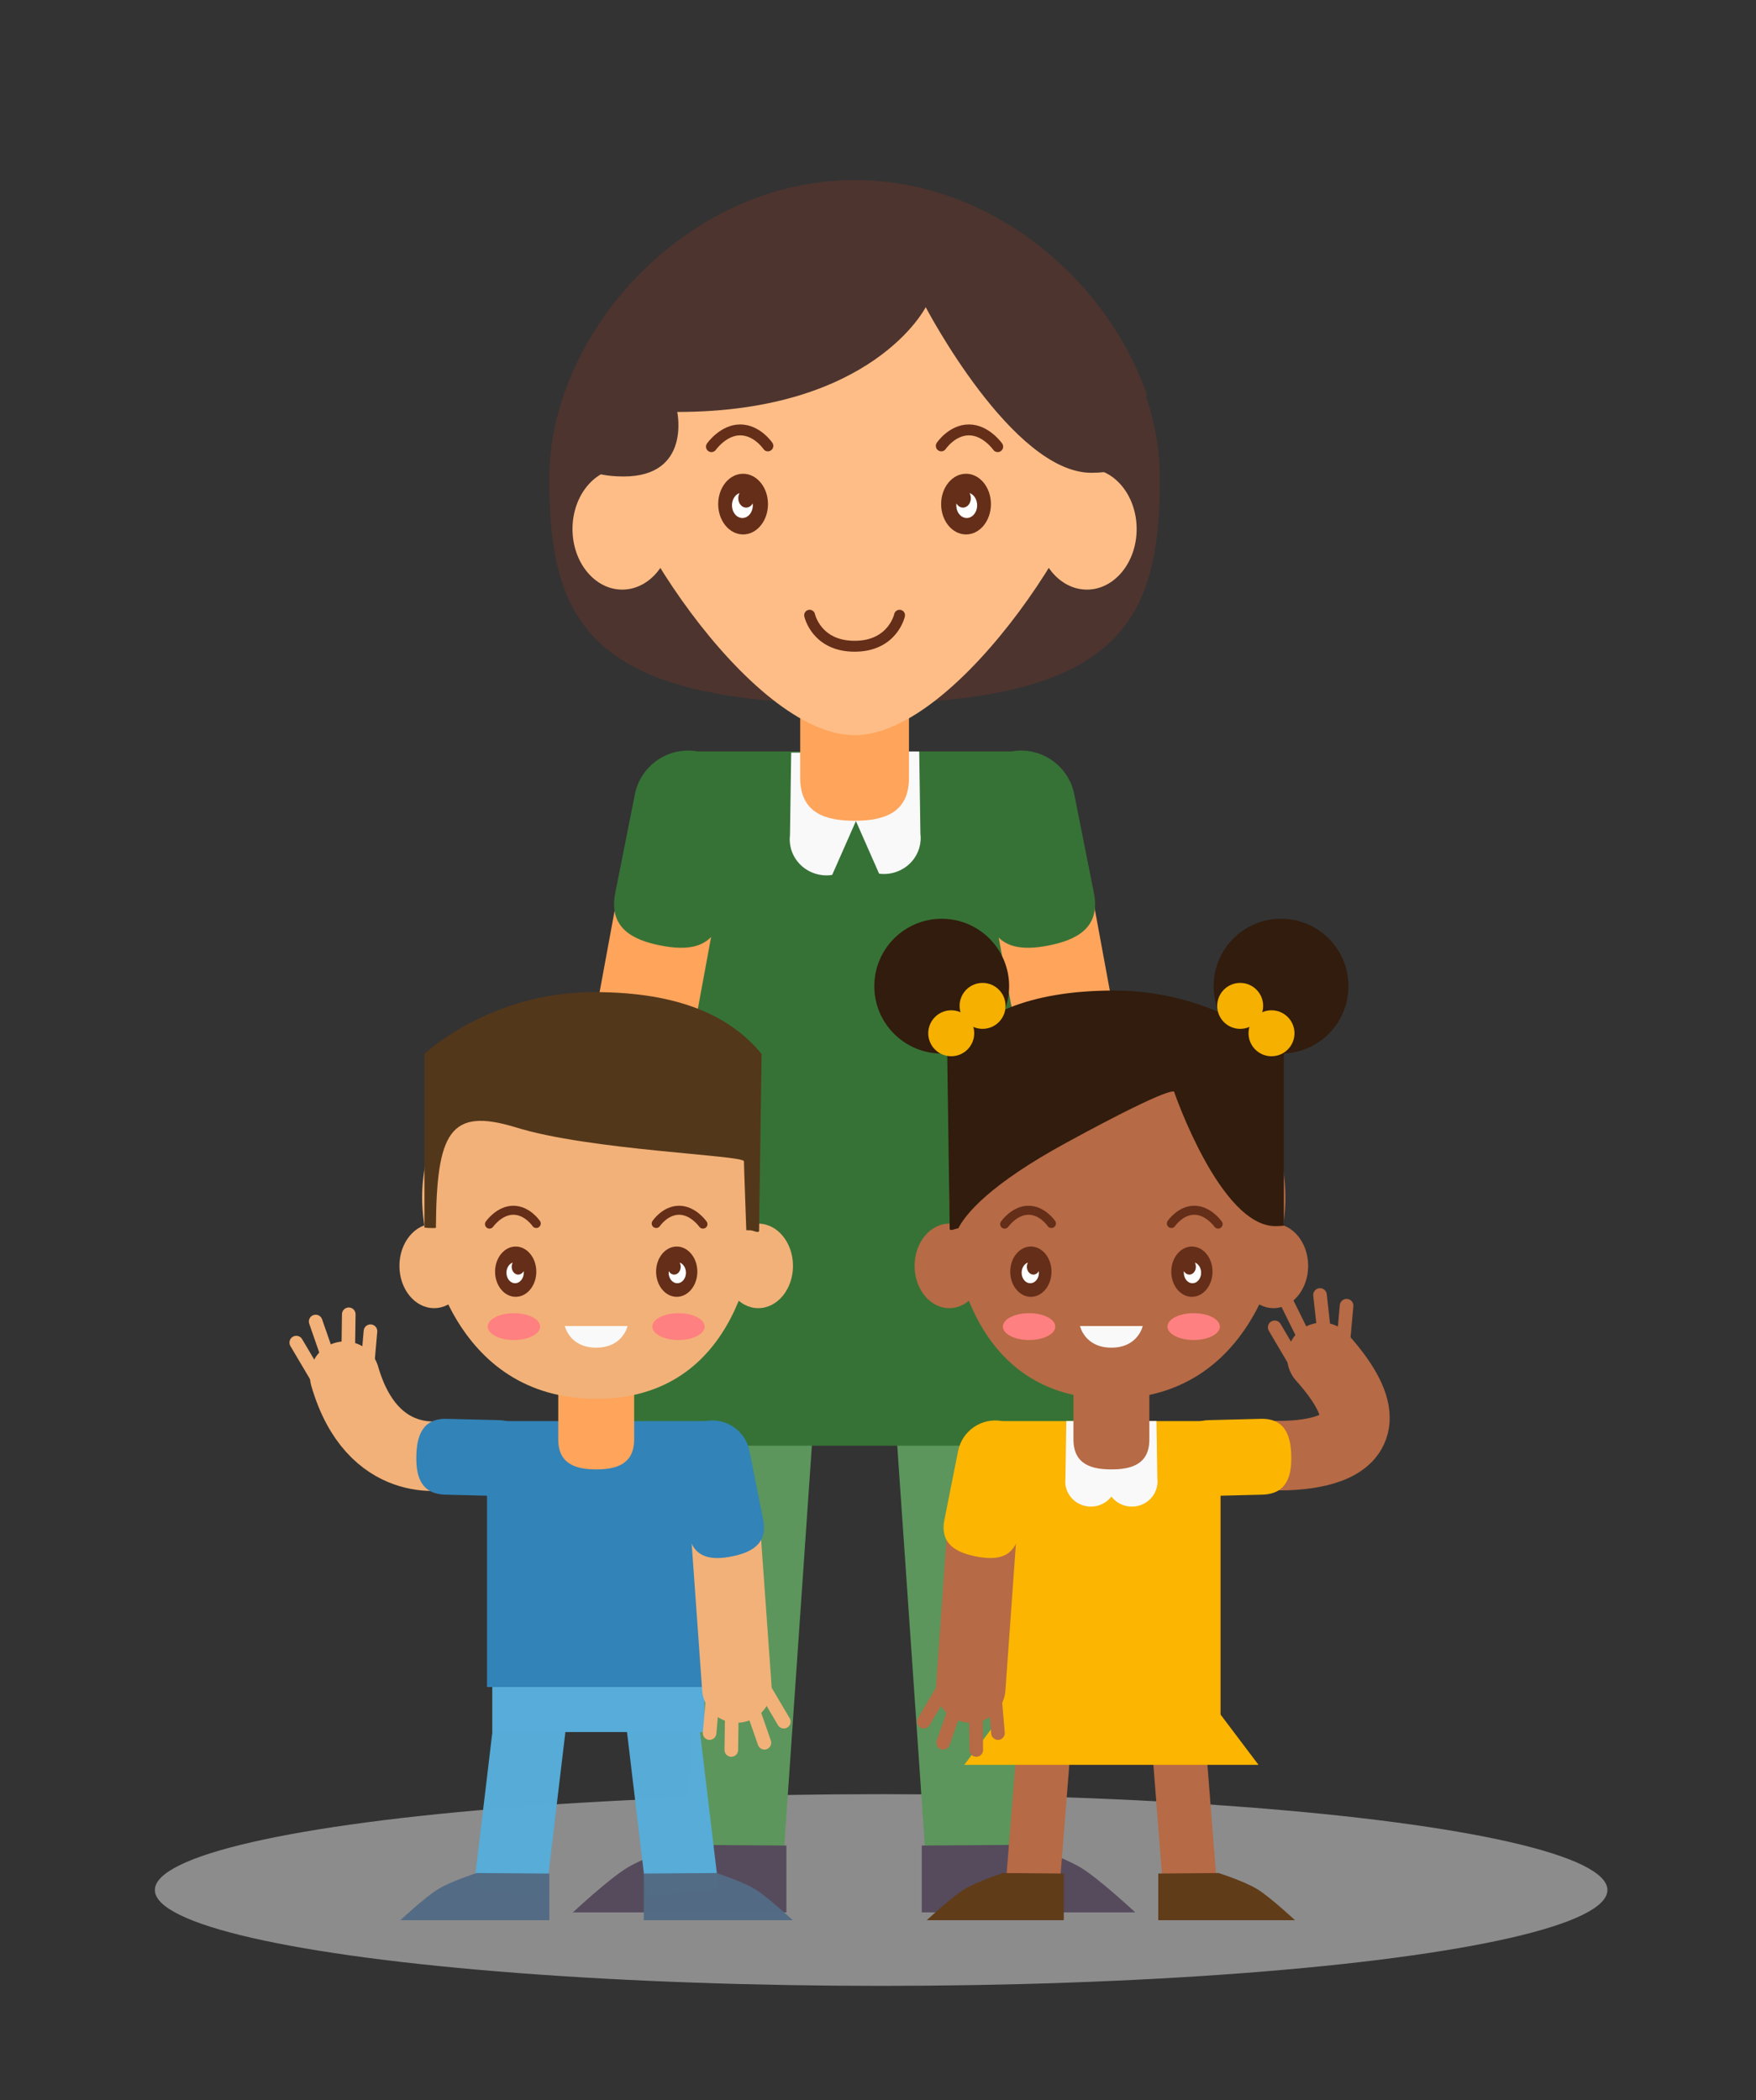 <?xml version="1.0" encoding="UTF-8" standalone="no"?>
<!-- Created with Inkscape (http://www.inkscape.org/) -->

<svg
   xmlns:dc="http://purl.org/dc/elements/1.1/"
   xmlns:cc="http://creativecommons.org/ns#"
   xmlns:rdf="http://www.w3.org/1999/02/22-rdf-syntax-ns#"
   xmlns:svg="http://www.w3.org/2000/svg"
   xmlns="http://www.w3.org/2000/svg"
   xmlns:sodipodi="http://sodipodi.sourceforge.net/DTD/sodipodi-0.dtd"
   xmlns:inkscape="http://www.inkscape.org/namespaces/inkscape"
   width="51.275mm"
   height="61.329mm"
   viewBox="0 0 51.275 61.329"
   version="1.1"
   id="svg8"
   inkscape:version="0.92.4 5da689c313, 2019-01-14"
   sodipodi:docname="tia-niñes.svg">
  <rect x="0" y="0" width="51.275" height="61.329" fill="#333333" stroke="none"/>
  <defs
     id="defs2" />
  <sodipodi:namedview
     id="base"
     pagecolor="#ffffff"
     bordercolor="#666666"
     borderopacity="1.0"
     showgrid="false"
     fit-margin-top="5"
     fit-margin-left="5"
     fit-margin-right="5"
     fit-margin-bottom="5"
     inkscape:zoom="11.367225"
     inkscape:cx="55.38049"
     inkscape:cy="81.492425"
     inkscape:window-width="1366"
     inkscape:window-height="703"
     inkscape:window-x="0"
     inkscape:window-y="0"
     inkscape:window-maximized="1"
     inkscape:current-layer="g1153"
     showguides="true"
     inkscape:guide-bbox="true"
     inkscape:snap-global="false">
    <sodipodi:guide
       position="10.567,19.668"
       orientation="-0.693,0.72"
       id="guide7027"
       inkscape:locked="false" />
  </sodipodi:namedview>
  <g
     inkscape:groupmode="layer"
     id="layer3"
     inkscape:label="vector"
     style="display:inline;opacity:1">
    <g
       inkscape:groupmode="layer"
       id="layer6"
       inkscape:label="piso">
      <ellipse
         style="display:inline;opacity:0.5;fill:#e6e6e6;fill-opacity:1;stroke:none;stroke-width:2.117;stroke-linecap:round;stroke-miterlimit:4;stroke-dasharray:none;stroke-opacity:1"
         id="path1544"
         cx="25.729"
         cy="55.193"
         rx="21.207"
         ry="2.799" />
    </g>
    <g
       inkscape:groupmode="layer"
       id="layer4"
       inkscape:label="tia"
       style="display:inline">
      <rect
         style="display:inline;opacity:1;fill:#367236;fill-opacity:1;stroke:none;stroke-width:3.175;stroke-linecap:round;stroke-miterlimit:4;stroke-dasharray:none;stroke-opacity:1"
         id="rect1005"
         width="9.141"
         height="17.822"
         x="20.383"
         y="21.944" />
      <path
         style="display:inline;opacity:1;fill:#4d342f;fill-opacity:1;stroke:none;stroke-width:0.26;stroke-linecap:round;stroke-miterlimit:4;stroke-dasharray:none;stroke-opacity:1"
         d="m 33.869,13.967 c 0,4.225 -1.171,6.591 -8.915,6.591 -7.744,0 -8.915,-2.367 -8.915,-6.591 0,-4.225 3.992,-8.708 8.915,-8.708 4.924,0 8.915,4.483 8.915,8.708 z"
         id="path978"
         inkscape:connector-curvature="0"
         sodipodi:nodetypes="szsss" />
      <path
         style="display:inline;opacity:1;fill:#f9f9f9;fill-opacity:1;stroke:none;stroke-width:18.857;stroke-linecap:round;stroke-miterlimit:4;stroke-dasharray:none;stroke-opacity:1"
         d="m 87.18,82.939 -0.133,9.115 a 4.052,3.963 0 0 0 -0.029,0.445 4.052,3.963 0 0 0 0.018,0.346 v 0.021 h 0.002 A 4.052,3.963 0 0 0 91.07,96.463 4.052,3.963 0 0 0 95.121,92.5 4.052,3.963 0 0 0 94.312,90.131 v -7.191 z"
         id="path994"
         transform="scale(0.265)"
         inkscape:connector-curvature="0" />
      <path
         id="path1003"
         d="m 26.841,21.944 0.035,2.412 a 1.072,1.048 0 0 1 0.008,0.118 1.072,1.048 0 0 1 -0.005,0.091 v 0.006 h -5.17e-4 a 1.072,1.048 0 0 1 -1.067,0.951 1.072,1.048 0 0 1 -1.072,-1.049 1.072,1.048 0 0 1 0.214,-0.627 v -1.903 z"
         style="display:inline;opacity:1;fill:#f9f9f9;fill-opacity:1;stroke:none;stroke-width:4.989;stroke-linecap:round;stroke-miterlimit:4;stroke-dasharray:none;stroke-opacity:1"
         inkscape:connector-curvature="0" />
      <path
         style="color:#000000;font-style:normal;font-variant:normal;font-weight:normal;font-stretch:normal;font-size:medium;line-height:normal;font-family:sans-serif;font-variant-ligatures:normal;font-variant-position:normal;font-variant-caps:normal;font-variant-numeric:normal;font-variant-alternates:normal;font-feature-settings:normal;text-indent:0;text-align:start;text-decoration:none;text-decoration-line:none;text-decoration-style:solid;text-decoration-color:#000000;letter-spacing:normal;word-spacing:normal;text-transform:none;writing-mode:lr-tb;direction:ltr;text-orientation:mixed;dominant-baseline:auto;baseline-shift:baseline;text-anchor:start;white-space:normal;shape-padding:0;clip-rule:nonzero;display:inline;overflow:visible;visibility:visible;opacity:1;isolation:auto;mix-blend-mode:normal;color-interpolation:sRGB;color-interpolation-filters:linearRGB;solid-color:#000000;solid-opacity:1;vector-effect:none;fill:#fea45b;fill-opacity:1;fill-rule:nonzero;stroke:none;stroke-width:3.175;stroke-linecap:round;stroke-linejoin:miter;stroke-miterlimit:4;stroke-dasharray:none;stroke-dashoffset:0;stroke-opacity:1;color-rendering:auto;image-rendering:auto;shape-rendering:auto;text-rendering:auto;enable-background:accumulate"
         d="m 24.93,18.727 c -0.877,0.013 -1.578,0.734 -1.564,1.611 v 2.381 c 0,1.059 0.794,1.249 1.588,1.249 0.794,0 1.588,-0.19 1.588,-1.249 v -2.381 c 0.013,-0.895 -0.716,-1.625 -1.611,-1.611 z"
         id="path990"
         inkscape:connector-curvature="0"
         sodipodi:nodetypes="ccssscc" />
      <path
         transform="translate(-27.279,-152.187)"
         style="display:inline;opacity:1;fill:#febd86;fill-opacity:1;stroke:none;stroke-width:0.318;stroke-linecap:round;stroke-miterlimit:4;stroke-dasharray:none;stroke-opacity:1"
         d="m 59.518,164.784 c -1e-6,2.264 -4.233,8.873 -7.286,8.873 -3.053,0 -7.286,-6.609 -7.286,-8.873 -2e-6,-4.024 3.262,-7.286 7.286,-7.286 4.024,0 7.286,3.262 7.286,7.286 z"
         id="path941"
         inkscape:connector-curvature="0"
         sodipodi:nodetypes="szsss" />
      <path
         transform="translate(-27.279,-152.187)"
         style="display:inline;opacity:1;fill:none;fill-opacity:1;stroke:#642e19;stroke-width:0.318;stroke-linecap:round;stroke-miterlimit:4;stroke-dasharray:none;stroke-opacity:1"
         d="m 50.92,170.153 c 0,0 0.194,0.906 1.313,0.906 1.119,0 1.313,-0.906 1.313,-0.906"
         id="path933"
         inkscape:connector-curvature="0"
         sodipodi:nodetypes="czc" />
      <ellipse
         style="display:inline;opacity:1;fill:#642e19;fill-opacity:1;stroke:none;stroke-width:0.571;stroke-linecap:butt;stroke-miterlimit:4;stroke-dasharray:none;stroke-opacity:1"
         id="path929"
         cx="21.698"
         cy="14.721"
         rx="0.727"
         ry="0.886" />
      <path
         style="display:inline;opacity:1;fill:#ffffff;fill-opacity:1;stroke:none;stroke-width:0.356;stroke-linecap:butt;stroke-miterlimit:4;stroke-dasharray:none;stroke-opacity:1"
         d="m 21.594,14.4 a 0.229,0.275 0 0 0 -0.036,0.148 0.229,0.275 0 0 0 0.229,0.275 0.229,0.275 0 0 0 0.191,-0.122 0.304,0.371 0 0 1 0.004,0.055 0.304,0.371 0 0 1 -0.304,0.371 0.304,0.371 0 0 1 -0.304,-0.371 0.304,0.371 0 0 1 0.221,-0.357 z"
         id="path924"
         inkscape:connector-curvature="0" />
      <path
         style="display:inline;opacity:1;fill:none;fill-opacity:1;stroke:#642e19;stroke-width:0.318;stroke-linecap:round;stroke-miterlimit:4;stroke-dasharray:none;stroke-opacity:1"
         d="m 20.774,13.043 c 0,0 0.343,-0.489 0.839,-0.489 0.496,0 0.809,0.467 0.809,0.467"
         id="path931"
         inkscape:connector-curvature="0"
         sodipodi:nodetypes="czc" />
      <ellipse
         ry="0.886"
         rx="0.727"
         cy="14.721"
         cx="-28.208"
         id="ellipse935"
         style="display:inline;opacity:1;fill:#642e19;fill-opacity:1;stroke:none;stroke-width:0.571;stroke-linecap:butt;stroke-miterlimit:4;stroke-dasharray:none;stroke-opacity:1"
         transform="scale(-1,1)" />
      <path
         inkscape:connector-curvature="0"
         id="path937"
         d="m 28.312,14.4 a 0.229,0.275 0 0 1 0.036,0.148 0.229,0.275 0 0 1 -0.229,0.275 0.229,0.275 0 0 1 -0.191,-0.122 0.304,0.371 0 0 0 -0.004,0.055 0.304,0.371 0 0 0 0.304,0.371 0.304,0.371 0 0 0 0.304,-0.371 0.304,0.371 0 0 0 -0.221,-0.357 z"
         style="display:inline;opacity:1;fill:#ffffff;fill-opacity:1;stroke:none;stroke-width:0.356;stroke-linecap:butt;stroke-miterlimit:4;stroke-dasharray:none;stroke-opacity:1" />
      <path
         sodipodi:nodetypes="czc"
         inkscape:connector-curvature="0"
         id="path939"
         d="m 29.133,13.043 c 0,0 -0.343,-0.489 -0.839,-0.489 -0.496,0 -0.809,0.467 -0.809,0.467"
         style="display:inline;opacity:1;fill:none;fill-opacity:1;stroke:#642e19;stroke-width:0.318;stroke-linecap:round;stroke-miterlimit:4;stroke-dasharray:none;stroke-opacity:1" />
      <ellipse
         ry="1.769"
         rx="1.452"
         cy="15.449"
         cx="18.169"
         id="ellipse970"
         style="opacity:1;fill:#febd86;fill-opacity:1;stroke:none;stroke-width:1.14;stroke-linecap:butt;stroke-miterlimit:4;stroke-dasharray:none;stroke-opacity:1" />
      <ellipse
         style="opacity:1;fill:#febd86;fill-opacity:1;stroke:none;stroke-width:1.14;stroke-linecap:butt;stroke-miterlimit:4;stroke-dasharray:none;stroke-opacity:1"
         id="ellipse972"
         cx="31.738"
         cy="15.449"
         rx="1.452"
         ry="1.769" />
      <path
         style="display:inline;opacity:1;fill:#4d342f;fill-opacity:1;stroke:none;stroke-width:1;stroke-linecap:round;stroke-miterlimit:4;stroke-dasharray:none;stroke-opacity:1"
         d="m 94.311,19.877 c -16.743,0 -30.626,13.716 -33.244,28.096 l 2.574,-0.152 c 0,0 -2.342,4.684 5.088,4.684 7.43,0 5.895,-7.107 5.895,-7.107 21.576,0 27.379,-11.549 27.379,-11.549 0,0 9.53,18.252 18.252,18.252 8.722,0 3.797,-7.348 3.797,-7.348 l 2.355,-1.168 C 122.061,30.924 109.336,19.877 94.311,19.877 Z"
         id="path981"
         transform="scale(0.265)"
         inkscape:connector-curvature="0" />
      <path
         style="display:inline;opacity:1;fill:#367236;fill-opacity:1;stroke:#fea45b;stroke-width:2.91;stroke-linecap:round;stroke-miterlimit:4;stroke-dasharray:none;stroke-opacity:1"
         d="M 19.6,25.652 18.342,32.474"
         id="path1015"
         inkscape:connector-curvature="0"
         sodipodi:nodetypes="cc" />
      <path
         sodipodi:nodetypes="ccssscc"
         inkscape:connector-curvature="0"
         id="path1007"
         d="m 20.383,21.945 c -0.863,-0.159 -1.691,0.412 -1.849,1.275 l -0.568,2.854 c -0.207,1.038 0.535,1.38 1.314,1.535 0.779,0.155 1.595,0.123 1.801,-0.915 l 0.568,-2.854 c 0.188,-0.876 -0.385,-1.733 -1.266,-1.895 z"
         style="color:#000000;font-style:normal;font-variant:normal;font-weight:normal;font-stretch:normal;font-size:medium;line-height:normal;font-family:sans-serif;font-variant-ligatures:normal;font-variant-position:normal;font-variant-caps:normal;font-variant-numeric:normal;font-variant-alternates:normal;font-feature-settings:normal;text-indent:0;text-align:start;text-decoration:none;text-decoration-line:none;text-decoration-style:solid;text-decoration-color:#000000;letter-spacing:normal;word-spacing:normal;text-transform:none;writing-mode:lr-tb;direction:ltr;text-orientation:mixed;dominant-baseline:auto;baseline-shift:baseline;text-anchor:start;white-space:normal;shape-padding:0;clip-rule:nonzero;display:inline;overflow:visible;visibility:visible;opacity:1;isolation:auto;mix-blend-mode:normal;color-interpolation:sRGB;color-interpolation-filters:linearRGB;solid-color:#000000;solid-opacity:1;vector-effect:none;fill:#367236;fill-opacity:1;fill-rule:nonzero;stroke:none;stroke-width:3.175;stroke-linecap:round;stroke-linejoin:miter;stroke-miterlimit:4;stroke-dasharray:none;stroke-dashoffset:0;stroke-opacity:1;color-rendering:auto;image-rendering:auto;shape-rendering:auto;text-rendering:auto;enable-background:accumulate"
         inkscape:transform-center-x="0.57463657"
         inkscape:transform-center-y="2.8530609" />
      <path
         sodipodi:nodetypes="cc"
         inkscape:connector-curvature="0"
         id="path1017"
         d="m 30.323,25.652 1.258,6.822"
         style="display:inline;opacity:1;fill:#367236;fill-opacity:1;stroke:#fea45b;stroke-width:2.91;stroke-linecap:round;stroke-miterlimit:4;stroke-dasharray:none;stroke-opacity:1" />
      <path
         inkscape:transform-center-y="2.8530609"
         inkscape:transform-center-x="-0.5746368"
         style="color:#000000;font-style:normal;font-variant:normal;font-weight:normal;font-stretch:normal;font-size:medium;line-height:normal;font-family:sans-serif;font-variant-ligatures:normal;font-variant-position:normal;font-variant-caps:normal;font-variant-numeric:normal;font-variant-alternates:normal;font-feature-settings:normal;text-indent:0;text-align:start;text-decoration:none;text-decoration-line:none;text-decoration-style:solid;text-decoration-color:#000000;letter-spacing:normal;word-spacing:normal;text-transform:none;writing-mode:lr-tb;direction:ltr;text-orientation:mixed;dominant-baseline:auto;baseline-shift:baseline;text-anchor:start;white-space:normal;shape-padding:0;clip-rule:nonzero;display:inline;overflow:visible;visibility:visible;opacity:1;isolation:auto;mix-blend-mode:normal;color-interpolation:sRGB;color-interpolation-filters:linearRGB;solid-color:#000000;solid-opacity:1;vector-effect:none;fill:#367236;fill-opacity:1;fill-rule:nonzero;stroke:none;stroke-width:3.175;stroke-linecap:round;stroke-linejoin:miter;stroke-miterlimit:4;stroke-dasharray:none;stroke-dashoffset:0;stroke-opacity:1;color-rendering:auto;image-rendering:auto;shape-rendering:auto;text-rendering:auto;enable-background:accumulate"
         d="m 29.524,21.945 c 0.863,-0.159 1.691,0.412 1.849,1.275 l 0.568,2.854 c 0.207,1.038 -0.535,1.38 -1.314,1.535 -0.779,0.155 -1.595,0.123 -1.801,-0.915 l -0.568,-2.854 c -0.188,-0.876 0.385,-1.733 1.266,-1.895 z"
         id="path1013"
         inkscape:connector-curvature="0"
         sodipodi:nodetypes="ccssscc" />
      <path
         style="display:inline;opacity:1;fill:#367236;fill-opacity:1;stroke:#5c965c;stroke-width:2.91;stroke-linecap:butt;stroke-miterlimit:4;stroke-dasharray:none;stroke-opacity:1"
         d="M 21.399,54.535 22.289,41.622"
         id="path1032"
         inkscape:connector-curvature="0"
         sodipodi:nodetypes="cc" />
      <path
         sodipodi:nodetypes="cc"
         inkscape:connector-curvature="0"
         id="path1040"
         d="M 28.508,54.535 27.617,41.622"
         style="display:inline;opacity:1;fill:#367236;fill-opacity:1;stroke:#5c965c;stroke-width:2.91;stroke-linecap:butt;stroke-miterlimit:4;stroke-dasharray:none;stroke-opacity:1" />
      <path
         style="display:inline;opacity:1;fill:#367236;fill-opacity:1;stroke:none;stroke-width:11;stroke-linecap:round;stroke-miterlimit:4;stroke-dasharray:none;stroke-opacity:1"
         d="M 94.312,90.48 63.965,159.312 H 94.312 124.658 Z"
         id="rect1023"
         inkscape:connector-curvature="0"
         sodipodi:nodetypes="ccccc"
         transform="scale(0.265)" />
      <path
         style="display:inline;opacity:1;fill:#564b5c;fill-opacity:1;stroke:none;stroke-width:4.139;stroke-linecap:butt;stroke-miterlimit:4;stroke-dasharray:none;stroke-opacity:1"
         d="m 26.915,53.894 v 1.952 h 6.234 c 0,0 -1.054,-0.985 -1.596,-1.31 -0.542,-0.325 -1.596,-0.663 -1.596,-0.663 z"
         id="path1042"
         inkscape:connector-curvature="0"
         sodipodi:nodetypes="ccczcc" />
      <path
         sodipodi:nodetypes="ccczcc"
         inkscape:connector-curvature="0"
         id="path1044"
         d="m 22.963,53.894 v 1.952 h -6.234 c 0,0 1.054,-0.985 1.596,-1.31 0.542,-0.325 1.596,-0.663 1.596,-0.663 z"
         style="display:inline;opacity:1;fill:#564b5c;fill-opacity:1;stroke:none;stroke-width:4.139;stroke-linecap:butt;stroke-miterlimit:4;stroke-dasharray:none;stroke-opacity:1" />
    </g>
    <g
       style="display:inline;opacity:1"
       inkscape:label="niña"
       id="g1153"
       inkscape:groupmode="layer">
      <rect
         y="41.499"
         x="29.263"
         height="9.038"
         width="6.377"
         id="rect1101"
         style="display:inline;opacity:1;fill:#fcb500;fill-opacity:1;stroke:none;stroke-width:1.889;stroke-linecap:round;stroke-miterlimit:4;stroke-dasharray:none;stroke-opacity:1" />
      <path
         inkscape:connector-curvature="0"
         id="path1105"
         d="m 31.136,41.499 -0.025,1.683 a 0.748,0.731 0 0 0 -0.005,0.082 0.748,0.731 0 0 0 0.003,0.064 v 0.004 h 3.71e-4 a 0.748,0.731 0 0 0 0.744,0.664 0.748,0.731 0 0 0 0.748,-0.732 0.748,0.731 0 0 0 -0.149,-0.437 v -1.327 z"
         style="display:inline;opacity:1;fill:#f9f9f9;fill-opacity:1;stroke:none;stroke-width:3.481;stroke-linecap:round;stroke-miterlimit:4;stroke-dasharray:none;stroke-opacity:1" />
      <path
         inkscape:connector-curvature="0"
         style="display:inline;opacity:1;fill:#f9f9f9;fill-opacity:1;stroke:none;stroke-width:3.481;stroke-linecap:round;stroke-miterlimit:4;stroke-dasharray:none;stroke-opacity:1"
         d="m 33.769,41.499 0.025,1.683 a 0.748,0.731 0 0 1 0.005,0.082 0.748,0.731 0 0 1 -0.003,0.064 v 0.004 h -3.6e-4 a 0.748,0.731 0 0 1 -0.744,0.664 0.748,0.731 0 0 1 -0.748,-0.732 0.748,0.731 0 0 1 0.149,-0.437 v -1.327 z"
         id="path1107" />
      <path
         sodipodi:nodetypes="ccssscc"
         inkscape:connector-curvature="0"
         id="path1109"
         d="m 32.436,39.254 c -0.612,0.009 -1.101,0.512 -1.091,1.124 v 1.661 c 0,0.739 0.554,0.871 1.108,0.871 0.554,0 1.108,-0.133 1.108,-0.871 v -1.661 c 0.009,-0.625 -0.499,-1.134 -1.124,-1.124 z"
         style="color:#000000;font-style:normal;font-variant:normal;font-weight:normal;font-stretch:normal;font-size:medium;line-height:normal;font-family:sans-serif;font-variant-ligatures:normal;font-variant-position:normal;font-variant-caps:normal;font-variant-numeric:normal;font-variant-alternates:normal;font-feature-settings:normal;text-indent:0;text-align:start;text-decoration:none;text-decoration-line:none;text-decoration-style:solid;text-decoration-color:#000000;letter-spacing:normal;word-spacing:normal;text-transform:none;writing-mode:lr-tb;direction:ltr;text-orientation:mixed;dominant-baseline:auto;baseline-shift:baseline;text-anchor:start;white-space:normal;shape-padding:0;clip-rule:nonzero;display:inline;overflow:visible;visibility:visible;opacity:1;isolation:auto;mix-blend-mode:normal;color-interpolation:sRGB;color-interpolation-filters:linearRGB;solid-color:#000000;solid-opacity:1;vector-effect:none;fill:#b66a45;fill-opacity:1;fill-rule:nonzero;stroke:none;stroke-width:2.215;stroke-linecap:round;stroke-linejoin:miter;stroke-miterlimit:4;stroke-dasharray:none;stroke-dashoffset:0;stroke-opacity:1;color-rendering:auto;image-rendering:auto;shape-rendering:auto;text-rendering:auto;enable-background:accumulate" />
      <circle
         style="opacity:1;fill:#311c0d;fill-opacity:1;stroke:none;stroke-width:0.265;stroke-linecap:butt;stroke-miterlimit:4;stroke-dasharray:none;stroke-opacity:1"
         id="path1201"
         cx="27.498"
         cy="28.798"
         r="1.968" />
      <circle
         r="1.968"
         cy="28.798"
         cx="37.406"
         id="circle1203"
         style="opacity:1;fill:#311c0d;fill-opacity:1;stroke:none;stroke-width:0.265;stroke-linecap:butt;stroke-miterlimit:4;stroke-dasharray:none;stroke-opacity:1" />
      <path
         sodipodi:nodetypes="szsss"
         inkscape:connector-curvature="0"
         id="path1111"
         d="m 37.535,34.978 c 0,1.58 -0.937,5.87 -5.083,5.87 -4.146,0 -4.733,-4.291 -4.733,-5.87 -2e-6,-2.807 1.926,-5.083 4.733,-5.083 2.807,0 5.083,2.276 5.083,5.083 z"
         style="display:inline;opacity:1;fill:#b66a45;fill-opacity:1;stroke:none;stroke-width:0.222;stroke-linecap:round;stroke-miterlimit:4;stroke-dasharray:none;stroke-opacity:1" />
      <path
         sodipodi:nodetypes="czcc"
         inkscape:connector-curvature="0"
         id="path1113"
         d="m 31.536,38.723 c 0,0 0.135,0.632 0.916,0.632 0.781,0 0.916,-0.632 0.916,-0.632 z"
         style="display:inline;opacity:1;fill:#f9f9f9;fill-opacity:1;stroke:none;stroke-width:0.222;stroke-linecap:round;stroke-miterlimit:4;stroke-dasharray:none;stroke-opacity:1" />
      <ellipse
         ry="0.734"
         rx="0.602"
         cy="37.136"
         cx="30.101"
         id="ellipse1115"
         style="display:inline;opacity:1;fill:#642e19;fill-opacity:1;stroke:none;stroke-width:0.473;stroke-linecap:butt;stroke-miterlimit:4;stroke-dasharray:none;stroke-opacity:1" />
      <path
         inkscape:connector-curvature="0"
         id="path1117"
         d="m 30.015,36.871 a 0.19,0.228 0 0 0 -0.03,0.122 0.19,0.228 0 0 0 0.19,0.228 0.19,0.228 0 0 0 0.158,-0.101 0.252,0.307 0 0 1 0.003,0.046 0.252,0.307 0 0 1 -0.252,0.307 0.252,0.307 0 0 1 -0.252,-0.307 0.252,0.307 0 0 1 0.183,-0.295 z"
         style="display:inline;opacity:1;fill:#ffffff;fill-opacity:1;stroke:none;stroke-width:0.295;stroke-linecap:butt;stroke-miterlimit:4;stroke-dasharray:none;stroke-opacity:1" />
      <path
         sodipodi:nodetypes="czc"
         inkscape:connector-curvature="0"
         id="path1119"
         d="m 29.336,35.747 c 0,0 0.284,-0.405 0.695,-0.405 0.41,0 0.67,0.387 0.67,0.387"
         style="display:inline;opacity:1;fill:none;fill-opacity:1;stroke:#642e19;stroke-width:0.263;stroke-linecap:round;stroke-miterlimit:4;stroke-dasharray:none;stroke-opacity:1" />
      <ellipse
         transform="scale(-1,1)"
         style="display:inline;opacity:1;fill:#642e19;fill-opacity:1;stroke:none;stroke-width:0.473;stroke-linecap:butt;stroke-miterlimit:4;stroke-dasharray:none;stroke-opacity:1"
         id="ellipse1121"
         cx="-34.803"
         cy="37.136"
         rx="0.602"
         ry="0.734" />
      <path
         style="display:inline;opacity:1;fill:#ffffff;fill-opacity:1;stroke:none;stroke-width:0.295;stroke-linecap:butt;stroke-miterlimit:4;stroke-dasharray:none;stroke-opacity:1"
         d="m 34.889,36.871 a 0.19,0.228 0 0 1 0.03,0.122 0.19,0.228 0 0 1 -0.19,0.228 0.19,0.228 0 0 1 -0.158,-0.101 0.252,0.307 0 0 0 -0.003,0.046 0.252,0.307 0 0 0 0.252,0.307 0.252,0.307 0 0 0 0.252,-0.307 0.252,0.307 0 0 0 -0.183,-0.295 z"
         id="path1123"
         inkscape:connector-curvature="0" />
      <path
         style="display:inline;opacity:1;fill:none;fill-opacity:1;stroke:#642e19;stroke-width:0.263;stroke-linecap:round;stroke-miterlimit:4;stroke-dasharray:none;stroke-opacity:1"
         d="m 35.569,35.747 c 0,0 -0.284,-0.405 -0.695,-0.405 -0.41,0 -0.67,0.387 -0.67,0.387"
         id="path1125"
         inkscape:connector-curvature="0"
         sodipodi:nodetypes="czc" />
      <ellipse
         style="opacity:1;fill:#b66a45;fill-opacity:1;stroke:none;stroke-width:0.795;stroke-linecap:butt;stroke-miterlimit:4;stroke-dasharray:none;stroke-opacity:1"
         id="ellipse1127"
         cx="27.719"
         cy="36.967"
         rx="1.013"
         ry="1.234" />
      <ellipse
         ry="1.234"
         rx="1.013"
         cy="36.967"
         cx="37.185"
         id="ellipse1129"
         style="opacity:1;fill:#b66a45;fill-opacity:1;stroke:none;stroke-width:0.795;stroke-linecap:butt;stroke-miterlimit:4;stroke-dasharray:none;stroke-opacity:1" />
      <path
         style="display:inline;opacity:1;fill:#311c0d;fill-opacity:1;stroke:none;stroke-width:0.185;stroke-linecap:round;stroke-miterlimit:4;stroke-dasharray:none;stroke-opacity:1"
         d="m 32.538,28.926 c -2.523,5e-5 -3.989,0.723 -4.88,1.801 l 0.073,5.158 c 0.01,0.081 0.168,-0.011 0.25,-0.014 0.214,-0.414 0.899,-1.273 3.169,-2.509 3.261,-1.776 3.138,-1.469 3.138,-1.469 0,0 1.343,3.913 2.953,3.913 0.091,0 0.171,-0.005 0.246,-0.013 l 2.6e-5,-5.065 c 0,0 -1.899,-1.802 -4.949,-1.801 z"
         id="path1133"
         inkscape:connector-curvature="0"
         sodipodi:nodetypes="scccccsccs" />
      <path
         sodipodi:nodetypes="cc"
         inkscape:connector-curvature="0"
         id="path1135"
         d="M 28.717,44.085 28.345,49.293"
         style="display:inline;opacity:1;fill:#367236;fill-opacity:1;stroke:#b66a45;stroke-width:2.031;stroke-linecap:round;stroke-miterlimit:4;stroke-dasharray:none;stroke-opacity:1" />
      <path
         inkscape:transform-center-y="1.9905017"
         inkscape:transform-center-x="0.40090757"
         style="color:#000000;font-style:normal;font-variant:normal;font-weight:normal;font-stretch:normal;font-size:medium;line-height:normal;font-family:sans-serif;font-variant-ligatures:normal;font-variant-position:normal;font-variant-caps:normal;font-variant-numeric:normal;font-variant-alternates:normal;font-feature-settings:normal;text-indent:0;text-align:start;text-decoration:none;text-decoration-line:none;text-decoration-style:solid;text-decoration-color:#000000;letter-spacing:normal;word-spacing:normal;text-transform:none;writing-mode:lr-tb;direction:ltr;text-orientation:mixed;dominant-baseline:auto;baseline-shift:baseline;text-anchor:start;white-space:normal;shape-padding:0;clip-rule:nonzero;display:inline;overflow:visible;visibility:visible;opacity:1;isolation:auto;mix-blend-mode:normal;color-interpolation:sRGB;color-interpolation-filters:linearRGB;solid-color:#000000;solid-opacity:1;vector-effect:none;fill:#fcb500;fill-opacity:1;fill-rule:nonzero;stroke:none;stroke-width:2.215;stroke-linecap:round;stroke-linejoin:miter;stroke-miterlimit:4;stroke-dasharray:none;stroke-dashoffset:0;stroke-opacity:1;color-rendering:auto;image-rendering:auto;shape-rendering:auto;text-rendering:auto;enable-background:accumulate"
         d="m 29.263,41.499 c -0.602,-0.111 -1.179,0.288 -1.29,0.89 l -0.396,1.991 c -0.144,0.724 0.373,0.963 0.916,1.071 0.543,0.108 1.112,0.086 1.257,-0.638 l 0.396,-1.991 c 0.131,-0.611 -0.269,-1.209 -0.883,-1.322 z"
         id="path1137"
         inkscape:connector-curvature="0"
         sodipodi:nodetypes="ccssscc" />
      <path
         style="display:inline;opacity:1;fill:none;fill-opacity:1;stroke:#b66a45;stroke-width:2.031;stroke-linecap:round;stroke-miterlimit:4;stroke-dasharray:none;stroke-opacity:1"
         d="m 36.852,42.491 c 0,0 4.674,0.421 1.749,-2.851"
         id="path1139"
         inkscape:connector-curvature="0"
         sodipodi:nodetypes="cc"
         inkscape:transform-center-x="-4.9776524"
         inkscape:transform-center-y="0.068378366">
        <animate
           id="move1"
           attributeName="d"
           begin="0s; move2.end"
           dur="0.55s"
           fill="freeze"
           from="m 36.852,42.491 c 0,0 4.674,0.421 1.749,-2.851"
           to="m 36.852,42.491 c 0,0 3.929,0.48 2.847,-2.753" />
        <animate
           id="move2"
           attributeName="d"
           begin="move1.end"
           dur="0.55s"
           fill="freeze"
           from="m 36.852,42.491 c 0,0 3.929,0.48 2.847,-2.753"
           to="m 36.852,42.491 c 0,0 4.674,0.421 1.749,-2.851" />
      </path>
      <path
         sodipodi:nodetypes="ccsssccc"
         inkscape:connector-curvature="0"
         id="path1141"
         d="m 34.208,42.583 c -0.003,-0.612 0.492,-1.11 1.104,-1.112 l 1.501,-0.038 c 0.738,-0.019 0.881,0.538 0.892,1.091 0.01,0.554 -0.112,1.105 -0.851,1.124 l -1.501,0.038 c -0.624,0.021 -1.143,-0.478 -1.145,-1.103 z"
         style="color:#000000;font-style:normal;font-variant:normal;font-weight:normal;font-stretch:normal;font-size:medium;line-height:normal;font-family:sans-serif;font-variant-ligatures:normal;font-variant-position:normal;font-variant-caps:normal;font-variant-numeric:normal;font-variant-alternates:normal;font-feature-settings:normal;text-indent:0;text-align:start;text-decoration:none;text-decoration-line:none;text-decoration-style:solid;text-decoration-color:#000000;letter-spacing:normal;word-spacing:normal;text-transform:none;writing-mode:lr-tb;direction:ltr;text-orientation:mixed;dominant-baseline:auto;baseline-shift:baseline;text-anchor:start;white-space:normal;shape-padding:0;clip-rule:nonzero;display:inline;overflow:visible;visibility:visible;opacity:1;isolation:auto;mix-blend-mode:normal;color-interpolation:sRGB;color-interpolation-filters:linearRGB;solid-color:#000000;solid-opacity:1;vector-effect:none;fill:#fcb500;fill-opacity:1;fill-rule:nonzero;stroke:none;stroke-width:2.215;stroke-linecap:round;stroke-linejoin:miter;stroke-miterlimit:4;stroke-dasharray:none;stroke-dashoffset:0;stroke-opacity:1;color-rendering:auto;image-rendering:auto;shape-rendering:auto;text-rendering:auto;enable-background:accumulate"
         inkscape:transform-center-x="-1.926402"
         inkscape:transform-center-y="0.14793342" />
      <path
         sodipodi:nodetypes="cc"
         inkscape:connector-curvature="0"
         id="path1143"
         d="m 30.12,55.497 0.439,-5.526"
         style="display:inline;opacity:1;fill:none;fill-opacity:1;stroke:#b66a45;stroke-width:1.573;stroke-linecap:butt;stroke-miterlimit:4;stroke-dasharray:none;stroke-opacity:1" />
      <path
         style="display:inline;opacity:1;fill:none;fill-opacity:1;stroke:#b66a45;stroke-width:1.573;stroke-linecap:butt;stroke-miterlimit:4;stroke-dasharray:none;stroke-opacity:1"
         d="M 34.763,55.303 34.345,49.971"
         id="path1147"
         inkscape:connector-curvature="0"
         sodipodi:nodetypes="cc" />
      <path
         sodipodi:nodetypes="ccccc"
         inkscape:connector-curvature="0"
         id="path1145"
         d="m 32.452,45.846 -4.296,5.691 h 4.296 4.296 z"
         style="display:inline;opacity:1;fill:#fcb500;fill-opacity:1;stroke:none;stroke-width:1.778;stroke-linecap:round;stroke-miterlimit:4;stroke-dasharray:none;stroke-opacity:1" />
      <path
         sodipodi:nodetypes="ccczcc"
         inkscape:connector-curvature="0"
         id="path1149"
         d="m 33.821,54.712 v 1.362 h 3.992 c 0,0 -0.735,-0.687 -1.114,-0.914 -0.378,-0.227 -1.114,-0.463 -1.114,-0.463 z"
         style="display:inline;opacity:1;fill:#603c19;fill-opacity:1;stroke:none;stroke-width:0.265;stroke-linecap:butt;stroke-miterlimit:4;stroke-dasharray:none;stroke-opacity:1" />
      <path
         style="display:inline;opacity:1;fill:#603c19;fill-opacity:1;stroke:none;stroke-width:0.265;stroke-linecap:butt;stroke-miterlimit:4;stroke-dasharray:none;stroke-opacity:1"
         d="m 31.063,54.712 v 1.362 h -4.001 c 0,0 0.735,-0.687 1.114,-0.914 0.378,-0.227 1.114,-0.463 1.114,-0.463 z"
         id="path1151"
         inkscape:connector-curvature="0"
         sodipodi:nodetypes="ccczcc" />
      <circle
         style="opacity:1;fill:#f5b000;fill-opacity:1;stroke:none;stroke-width:0.19;stroke-linecap:butt;stroke-miterlimit:4;stroke-dasharray:none;stroke-opacity:1"
         id="path1179"
         cx="27.776"
         cy="30.174"
         r="0.671" />
      <circle
         r="0.671"
         cy="29.374"
         cx="28.691"
         id="circle1181"
         style="opacity:1;fill:#f5b000;fill-opacity:1;stroke:none;stroke-width:0.19;stroke-linecap:butt;stroke-miterlimit:4;stroke-dasharray:none;stroke-opacity:1" />
      <circle
         r="0.671"
         cy="30.174"
         cx="-37.128"
         id="circle1187"
         style="opacity:1;fill:#f5b000;fill-opacity:1;stroke:none;stroke-width:0.19;stroke-linecap:butt;stroke-miterlimit:4;stroke-dasharray:none;stroke-opacity:1"
         transform="scale(-1,1)" />
      <circle
         style="opacity:1;fill:#f5b000;fill-opacity:1;stroke:none;stroke-width:0.19;stroke-linecap:butt;stroke-miterlimit:4;stroke-dasharray:none;stroke-opacity:1"
         id="circle1189"
         cx="-36.213"
         cy="29.374"
         r="0.671"
         transform="scale(-1,1)" />
      <g
         id="g1965"
         transform="rotate(-25.48,40.148,42.589)">
        <animateTransform
           id="move11"
           attributeName="transform"
           begin="0s; move12.end"
           dur="0.55s"
           fill="freeze"
           type="rotate"
           from="-25.48,40.148,42.589"
           to="-19.238,41.409,40.514" />
        <animateTransform
           id="move12"
           attributeName="transform"
           begin="move11.end"
           dur="0.55s"
           fill="freeze"
           type="rotate"
           from="-19.238,41.409,40.514"
           to="-25.48,40.148,42.589" />
        <path
           inkscape:connector-curvature="0"
           id="path1212"
           d="m 41.319,38.207 -0.606,1.025"
           style="opacity:1;fill:#311c0d;fill-opacity:1;stroke:#b66a45;stroke-width:0.397;stroke-linecap:round;stroke-miterlimit:4;stroke-dasharray:none;stroke-opacity:1" />
        <path
           style="opacity:1;fill:#311c0d;fill-opacity:1;stroke:#b66a45;stroke-width:0.397;stroke-linecap:round;stroke-miterlimit:4;stroke-dasharray:none;stroke-opacity:1"
           d="m 40.753,37.591 -0.391,1.124"
           id="path1214"
           inkscape:connector-curvature="0" />
        <path
           inkscape:connector-curvature="0"
           id="path1216"
           d="m 39.786,37.38 0.017,1.19"
           style="opacity:1;fill:#311c0d;fill-opacity:1;stroke:#b66a45;stroke-width:0.397;stroke-linecap:round;stroke-miterlimit:4;stroke-dasharray:none;stroke-opacity:1" />
        <path
           style="opacity:1;fill:#311c0d;fill-opacity:1;stroke:#b66a45;stroke-width:0.397;stroke-linecap:round;stroke-miterlimit:4;stroke-dasharray:none;stroke-opacity:1"
           d="m 39.152,37.874 0.104,1.186"
           id="path1218"
           inkscape:connector-curvature="0" />
      </g>
      <path
         inkscape:connector-curvature="0"
         id="path1226"
         d="m 26.974,50.277 0.606,-1.025"
         style="opacity:1;fill:#311c0d;fill-opacity:1;stroke:#b66a45;stroke-width:0.397;stroke-linecap:round;stroke-miterlimit:4;stroke-dasharray:none;stroke-opacity:1" />
      <path
         style="opacity:1;fill:#311c0d;fill-opacity:1;stroke:#b66a45;stroke-width:0.397;stroke-linecap:round;stroke-miterlimit:4;stroke-dasharray:none;stroke-opacity:1"
         d="m 27.54,50.893 0.391,-1.124"
         id="path1228"
         inkscape:connector-curvature="0" />
      <path
         inkscape:connector-curvature="0"
         id="path1230"
         d="M 28.507,51.104 28.491,49.913"
         style="opacity:1;fill:#311c0d;fill-opacity:1;stroke:#b66a45;stroke-width:0.397;stroke-linecap:round;stroke-miterlimit:4;stroke-dasharray:none;stroke-opacity:1" />
      <path
         style="opacity:1;fill:#311c0d;fill-opacity:1;stroke:#b66a45;stroke-width:0.397;stroke-linecap:round;stroke-miterlimit:4;stroke-dasharray:none;stroke-opacity:1"
         d="M 29.141,50.61 29.038,49.424"
         id="path1232"
         inkscape:connector-curvature="0" />
      <ellipse
         style="opacity:1;fill:#ff8080;fill-opacity:1;stroke:none;stroke-width:0.425;stroke-linecap:round;stroke-miterlimit:4;stroke-dasharray:none;stroke-opacity:1"
         id="path1236"
         cx="30.049"
         cy="38.74"
         rx="0.765"
         ry="0.392" />
      <ellipse
         ry="0.392"
         rx="0.765"
         cy="38.74"
         cx="34.855"
         id="ellipse1238"
         style="opacity:1;fill:#ff8080;fill-opacity:1;stroke:none;stroke-width:0.425;stroke-linecap:round;stroke-miterlimit:4;stroke-dasharray:none;stroke-opacity:1" />
      <rect
         style="opacity:1;fill:#57acd9;fill-opacity:1;stroke:none;stroke-width:2.651;stroke-linecap:round;stroke-miterlimit:4;stroke-dasharray:none;stroke-opacity:0.992"
         id="rect1442"
         width="6.195"
         height="1.674"
         x="14.374"
         y="48.906" />
      <rect
         style="display:inline;opacity:1;fill:#3283b7;fill-opacity:1;stroke:none;stroke-width:1.751;stroke-linecap:round;stroke-miterlimit:4;stroke-dasharray:none;stroke-opacity:1"
         id="rect1296"
         width="6.377"
         height="7.766"
         x="-20.598"
         y="41.499"
         transform="scale(-1,1)" />
      <path
         style="color:#000000;font-style:normal;font-variant:normal;font-weight:normal;font-stretch:normal;font-size:medium;line-height:normal;font-family:sans-serif;font-variant-ligatures:normal;font-variant-position:normal;font-variant-caps:normal;font-variant-numeric:normal;font-variant-alternates:normal;font-feature-settings:normal;text-indent:0;text-align:start;text-decoration:none;text-decoration-line:none;text-decoration-style:solid;text-decoration-color:#000000;letter-spacing:normal;word-spacing:normal;text-transform:none;writing-mode:lr-tb;direction:ltr;text-orientation:mixed;dominant-baseline:auto;baseline-shift:baseline;text-anchor:start;white-space:normal;shape-padding:0;clip-rule:nonzero;display:inline;overflow:visible;visibility:visible;opacity:1;isolation:auto;mix-blend-mode:normal;color-interpolation:sRGB;color-interpolation-filters:linearRGB;solid-color:#000000;solid-opacity:1;vector-effect:none;fill:#fea45b;fill-opacity:1;fill-rule:nonzero;stroke:none;stroke-width:2.215;stroke-linecap:round;stroke-linejoin:miter;stroke-miterlimit:4;stroke-dasharray:none;stroke-dashoffset:0;stroke-opacity:1;color-rendering:auto;image-rendering:auto;shape-rendering:auto;text-rendering:auto;enable-background:accumulate"
         d="m 17.426,39.254 c 0.612,0.009 1.101,0.512 1.091,1.124 v 1.661 c 0,0.739 -0.554,0.871 -1.108,0.871 -0.554,0 -1.108,-0.133 -1.108,-0.871 v -1.661 c -0.009,-0.625 0.499,-1.134 1.124,-1.124 z"
         id="path1302"
         inkscape:connector-curvature="0"
         sodipodi:nodetypes="ccssscc" />
      <path
         style="display:inline;opacity:1;fill:#f2b178;fill-opacity:1;stroke:none;stroke-width:0.222;stroke-linecap:round;stroke-miterlimit:4;stroke-dasharray:none;stroke-opacity:1"
         d="m 12.326,34.978 c 0,1.58 0.937,5.87 5.083,5.87 4.146,0 4.733,-4.291 4.733,-5.87 2e-6,-2.807 -1.926,-5.083 -4.733,-5.083 -2.807,0 -5.083,2.276 -5.083,5.083 z"
         id="path1310"
         inkscape:connector-curvature="0"
         sodipodi:nodetypes="szsss" />
      <path
         style="display:inline;opacity:1;fill:#f9f9f9;fill-opacity:1;stroke:none;stroke-width:0.222;stroke-linecap:round;stroke-miterlimit:4;stroke-dasharray:none;stroke-opacity:1"
         d="m 18.325,38.723 c 0,0 -0.135,0.632 -0.916,0.632 -0.781,0 -0.916,-0.632 -0.916,-0.632 z"
         id="path1312"
         inkscape:connector-curvature="0"
         sodipodi:nodetypes="czcc" />
      <ellipse
         style="display:inline;opacity:1;fill:#642e19;fill-opacity:1;stroke:none;stroke-width:0.473;stroke-linecap:butt;stroke-miterlimit:4;stroke-dasharray:none;stroke-opacity:1"
         id="ellipse1314"
         cx="-19.76"
         cy="37.136"
         rx="0.602"
         ry="0.734"
         transform="scale(-1,1)" />
      <path
         style="display:inline;opacity:1;fill:#ffffff;fill-opacity:1;stroke:none;stroke-width:0.295;stroke-linecap:butt;stroke-miterlimit:4;stroke-dasharray:none;stroke-opacity:1"
         d="m 19.846,36.871 a 0.19,0.228 0 0 1 0.03,0.122 0.19,0.228 0 0 1 -0.19,0.228 0.19,0.228 0 0 1 -0.158,-0.101 0.252,0.307 0 0 0 -0.003,0.046 0.252,0.307 0 0 0 0.252,0.307 0.252,0.307 0 0 0 0.252,-0.307 0.252,0.307 0 0 0 -0.183,-0.295 z"
         id="path1316"
         inkscape:connector-curvature="0" />
      <path
         style="display:inline;opacity:1;fill:none;fill-opacity:1;stroke:#642e19;stroke-width:0.263;stroke-linecap:round;stroke-miterlimit:4;stroke-dasharray:none;stroke-opacity:1"
         d="m 20.526,35.747 c 0,0 -0.284,-0.405 -0.695,-0.405 -0.41,0 -0.67,0.387 -0.67,0.387"
         id="path1318"
         inkscape:connector-curvature="0"
         sodipodi:nodetypes="czc" />
      <ellipse
         ry="0.734"
         rx="0.602"
         cy="37.136"
         cx="15.058"
         id="ellipse1320"
         style="display:inline;opacity:1;fill:#642e19;fill-opacity:1;stroke:none;stroke-width:0.473;stroke-linecap:butt;stroke-miterlimit:4;stroke-dasharray:none;stroke-opacity:1" />
      <path
         inkscape:connector-curvature="0"
         id="path1322"
         d="m 14.972,36.871 a 0.19,0.228 0 0 0 -0.03,0.122 0.19,0.228 0 0 0 0.19,0.228 0.19,0.228 0 0 0 0.158,-0.101 0.252,0.307 0 0 1 0.003,0.046 0.252,0.307 0 0 1 -0.252,0.307 0.252,0.307 0 0 1 -0.252,-0.307 0.252,0.307 0 0 1 0.183,-0.295 z"
         style="display:inline;opacity:1;fill:#ffffff;fill-opacity:1;stroke:none;stroke-width:0.295;stroke-linecap:butt;stroke-miterlimit:4;stroke-dasharray:none;stroke-opacity:1" />
      <path
         sodipodi:nodetypes="czc"
         inkscape:connector-curvature="0"
         id="path1324"
         d="m 14.293,35.747 c 0,0 0.284,-0.405 0.695,-0.405 0.41,0 0.67,0.387 0.67,0.387"
         style="display:inline;opacity:1;fill:none;fill-opacity:1;stroke:#642e19;stroke-width:0.263;stroke-linecap:round;stroke-miterlimit:4;stroke-dasharray:none;stroke-opacity:1" />
      <ellipse
         ry="1.234"
         rx="1.013"
         cy="36.967"
         cx="-22.142"
         id="ellipse1328"
         style="opacity:1;fill:#f2b178;fill-opacity:1;stroke:none;stroke-width:0.795;stroke-linecap:butt;stroke-miterlimit:4;stroke-dasharray:none;stroke-opacity:1"
         transform="scale(-1,1)" />
      <ellipse
         style="opacity:1;fill:#f2b178;fill-opacity:1;stroke:none;stroke-width:0.795;stroke-linecap:butt;stroke-miterlimit:4;stroke-dasharray:none;stroke-opacity:1"
         id="ellipse1330"
         cx="-12.676"
         cy="36.967"
         rx="1.013"
         ry="1.234"
         transform="scale(-1,1)" />
      <path
         style="display:inline;opacity:1;fill:#53371a;fill-opacity:1;stroke:none;stroke-width:0.698;stroke-linecap:round;stroke-miterlimit:4;stroke-dasharray:none;stroke-opacity:1"
         d="m 65.473,109.326 c -11.527,-2.2e-4 -18.705,6.809 -18.705,6.809 v 19.145 c 0.285,0.031 0.589,0.051 0.932,0.051 0.114,-0.01 0.218,-0.014 0.332,-0.023 0.068,-10.549 1.556,-13.275 8.723,-11.1 8.14,2.562 25.219,3.081 25.219,3.764 0,0.616 0.212,5.99 0.258,7.594 0.162,0.003 0.304,0.009 0.467,0.012 0.307,0.013 0.907,0.36 0.943,0.053 l 0.275,-19.494 c -3.369,-4.075 -8.906,-6.808 -18.443,-6.809 z"
         transform="scale(0.265)"
         id="path1334"
         inkscape:connector-curvature="0"
         sodipodi:nodetypes="scccccsccccs" />
      <path
         style="display:inline;opacity:1;fill:none;fill-opacity:1;stroke:#f2b178;stroke-width:2.031;stroke-linecap:round;stroke-miterlimit:4;stroke-dasharray:none;stroke-opacity:1"
         d="M 21.144,44.085 21.516,49.293"
         id="path1336"
         inkscape:connector-curvature="0"
         sodipodi:nodetypes="cc" />
      <path
         sodipodi:nodetypes="ccssscc"
         inkscape:connector-curvature="0"
         id="path1338"
         d="m 20.598,41.499 c 0.602,-0.111 1.179,0.288 1.29,0.89 l 0.396,1.991 c 0.144,0.724 -0.373,0.963 -0.916,1.071 -0.543,0.108 -1.112,0.086 -1.257,-0.638 l -0.396,-1.991 c -0.131,-0.611 0.269,-1.209 0.883,-1.322 z"
         style="color:#000000;font-style:normal;font-variant:normal;font-weight:normal;font-stretch:normal;font-size:medium;line-height:normal;font-family:sans-serif;font-variant-ligatures:normal;font-variant-position:normal;font-variant-caps:normal;font-variant-numeric:normal;font-variant-alternates:normal;font-feature-settings:normal;text-indent:0;text-align:start;text-decoration:none;text-decoration-line:none;text-decoration-style:solid;text-decoration-color:#000000;letter-spacing:normal;word-spacing:normal;text-transform:none;writing-mode:lr-tb;direction:ltr;text-orientation:mixed;dominant-baseline:auto;baseline-shift:baseline;text-anchor:start;white-space:normal;shape-padding:0;clip-rule:nonzero;display:inline;overflow:visible;visibility:visible;opacity:1;isolation:auto;mix-blend-mode:normal;color-interpolation:sRGB;color-interpolation-filters:linearRGB;solid-color:#000000;solid-opacity:1;vector-effect:none;fill:#3283b7;fill-opacity:1;fill-rule:nonzero;stroke:none;stroke-width:2.215;stroke-linecap:round;stroke-linejoin:miter;stroke-miterlimit:4;stroke-dasharray:none;stroke-dashoffset:0;stroke-opacity:1;color-rendering:auto;image-rendering:auto;shape-rendering:auto;text-rendering:auto;enable-background:accumulate"
         inkscape:transform-center-x="0.40090757"
         inkscape:transform-center-y="1.9905017" />
      <path
         inkscape:transform-center-y="0.068378366"
         inkscape:transform-center-x="-4.9776524"
         sodipodi:nodetypes="cc"
         inkscape:connector-curvature="0"
         id="path1340"
         d="m 13.009,42.491 c 0,0 -2.134,0.494 -2.943,-2.302"
         style="display:inline;opacity:1;fill:none;fill-opacity:1;stroke:#f2b178;stroke-width:2.031;stroke-linecap:round;stroke-miterlimit:4;stroke-dasharray:none;stroke-opacity:1" >
        <animate
           id="move21"
           attributeName="d"
           begin="0s;move22.end"
           dur="0.55s"
           fill="freeze"
           from="m 13.009,42.491 c 0,0 -2.134,0.494 -2.943,-2.302"
           to="m 13.009,42.491 c 0,0 -3.344,0.867 -2.082,-1.953" />
        <animate
           id="move22"
           attributeName="d"
           begin="move21.end"
           dur="0.55s"
           fill="freeze"
           to="m 13.009,42.491 c 0,0 -2.134,0.494 -2.943,-2.302"
           from="m 13.009,42.491 c 0,0 -3.344,0.867 -2.082,-1.953" />
      </path>
      <path
         inkscape:transform-center-y="0.14793342"
         inkscape:transform-center-x="-1.926402"
         style="color:#000000;font-style:normal;font-variant:normal;font-weight:normal;font-stretch:normal;font-size:medium;line-height:normal;font-family:sans-serif;font-variant-ligatures:normal;font-variant-position:normal;font-variant-caps:normal;font-variant-numeric:normal;font-variant-alternates:normal;font-feature-settings:normal;text-indent:0;text-align:start;text-decoration:none;text-decoration-line:none;text-decoration-style:solid;text-decoration-color:#000000;letter-spacing:normal;word-spacing:normal;text-transform:none;writing-mode:lr-tb;direction:ltr;text-orientation:mixed;dominant-baseline:auto;baseline-shift:baseline;text-anchor:start;white-space:normal;shape-padding:0;clip-rule:nonzero;display:inline;overflow:visible;visibility:visible;opacity:1;isolation:auto;mix-blend-mode:normal;color-interpolation:sRGB;color-interpolation-filters:linearRGB;solid-color:#000000;solid-opacity:1;vector-effect:none;fill:#3283b7;fill-opacity:1;fill-rule:nonzero;stroke:none;stroke-width:2.215;stroke-linecap:round;stroke-linejoin:miter;stroke-miterlimit:4;stroke-dasharray:none;stroke-dashoffset:0;stroke-opacity:1;color-rendering:auto;image-rendering:auto;shape-rendering:auto;text-rendering:auto;enable-background:accumulate"
         d="m 15.654,42.583 c 0.003,-0.612 -0.492,-1.11 -1.104,-1.112 l -1.501,-0.038 c -0.738,-0.019 -0.881,0.538 -0.892,1.091 -0.01,0.554 0.112,1.105 0.851,1.124 l 1.501,0.038 c 0.624,0.021 1.143,-0.478 1.145,-1.103 z"
         id="path1342"
         inkscape:connector-curvature="0"
         sodipodi:nodetypes="ccsssccc" />
      <path
         style="display:inline;opacity:1;fill:none;fill-opacity:1;stroke:#57acd8;stroke-width:2.117;stroke-linecap:butt;stroke-miterlimit:4;stroke-dasharray:none;stroke-opacity:0.992"
         d="M 19.935,55.281 19.302,49.971"
         id="path1344"
         inkscape:connector-curvature="0"
         sodipodi:nodetypes="cc" />
      <path
         sodipodi:nodetypes="cc"
         inkscape:connector-curvature="0"
         id="path1346"
         d="m 14.883,55.281 0.633,-5.311"
         style="display:inline;opacity:1;fill:none;fill-opacity:1;stroke:#57acd8;stroke-width:2.117;stroke-linecap:butt;stroke-miterlimit:4;stroke-dasharray:none;stroke-opacity:0.992" />
      <path
         style="display:inline;opacity:1;fill:#536b84;fill-opacity:0.984;stroke:none;stroke-width:0.265;stroke-linecap:butt;stroke-miterlimit:4;stroke-dasharray:none;stroke-opacity:1"
         d="m 16.04,54.712 v 1.362 h -4.349 c 0,0 0.735,-0.687 1.114,-0.914 0.378,-0.227 1.114,-0.463 1.114,-0.463 z"
         id="path1350"
         inkscape:connector-curvature="0"
         sodipodi:nodetypes="ccczcc" />
      <path
         sodipodi:nodetypes="ccczcc"
         inkscape:connector-curvature="0"
         id="path1352"
         d="m 18.798,54.712 v 1.362 h 4.349 c 0,0 -0.735,-0.687 -1.114,-0.914 -0.378,-0.227 -1.114,-0.463 -1.114,-0.463 z"
         style="display:inline;opacity:1;fill:#536b84;fill-opacity:0.984;stroke:none;stroke-width:0.265;stroke-linecap:butt;stroke-miterlimit:4;stroke-dasharray:none;stroke-opacity:1" />
      <g
         id="g7033"
         inkscape:transform-center-x="1.26981706"
         inkscape:transform-center-y="1.83436723"
         transform="translate(0.109,1)">

        <animateTransform
           id="move41"
           attributeName="transform"
           begin="0s;move42.end"
           dur="0.55s"
           fill="freeze"
           type="translate"
           from="0.109,1"
           to="1.109,1" />
        <animateTransform
           id="move42"
           attributeName="transform"
           begin="move41.end"
           dur="0.55s"
           fill="freeze"
           type="translate"
           to="0.109,1"
           from="1.109,1" />
        <path
           style="opacity:1;fill:#311c0d;fill-opacity:1;stroke:#f2b178;stroke-width:0.397;stroke-linecap:round;stroke-miterlimit:4;stroke-dasharray:none;stroke-opacity:1"
           d="m 8.542,38.207 0.606,1.025"
           id="path1368"
           inkscape:connector-curvature="0" />
        <path
           inkscape:connector-curvature="0"
           id="path1370"
           d="m 9.108,37.591 0.391,1.124"
           style="opacity:1;fill:#311c0d;fill-opacity:1;stroke:#f2b178;stroke-width:0.397;stroke-linecap:round;stroke-miterlimit:4;stroke-dasharray:none;stroke-opacity:1" />
        <path
           style="opacity:1;fill:#311c0d;fill-opacity:1;stroke:#f2b178;stroke-width:0.397;stroke-linecap:round;stroke-miterlimit:4;stroke-dasharray:none;stroke-opacity:1"
           d="m 10.075,37.38 -0.017,1.19"
           id="path1372"
           inkscape:connector-curvature="0" />
        <path
           inkscape:connector-curvature="0"
           id="path1374"
           d="m 10.709,37.874 -0.104,1.186"
           style="opacity:1;fill:#311c0d;fill-opacity:1;stroke:#f2b178;stroke-width:0.397;stroke-linecap:round;stroke-miterlimit:4;stroke-dasharray:none;stroke-opacity:1" />
      </g>
      <path
         style="opacity:1;fill:#311c0d;fill-opacity:1;stroke:#f2b178;stroke-width:0.397;stroke-linecap:round;stroke-miterlimit:4;stroke-dasharray:none;stroke-opacity:1"
         d="M 22.887,50.277 22.282,49.252"
         id="path1378"
         inkscape:connector-curvature="0" />
      <path
         inkscape:connector-curvature="0"
         id="path1380"
         d="M 22.321,50.893 21.93,49.768"
         style="opacity:1;fill:#311c0d;fill-opacity:1;stroke:#f2b178;stroke-width:0.397;stroke-linecap:round;stroke-miterlimit:4;stroke-dasharray:none;stroke-opacity:1" />
      <path
         style="opacity:1;fill:#311c0d;fill-opacity:1;stroke:#f2b178;stroke-width:0.397;stroke-linecap:round;stroke-miterlimit:4;stroke-dasharray:none;stroke-opacity:1"
         d="m 21.354,51.104 0.017,-1.19"
         id="path1382"
         inkscape:connector-curvature="0" />
      <path
         inkscape:connector-curvature="0"
         id="path1384"
         d="m 20.72,50.61 0.104,-1.186"
         style="opacity:1;fill:#311c0d;fill-opacity:1;stroke:#f2b178;stroke-width:0.397;stroke-linecap:round;stroke-miterlimit:4;stroke-dasharray:none;stroke-opacity:1" />
      <ellipse
         ry="0.392"
         rx="0.765"
         cy="38.74"
         cx="-19.812"
         id="ellipse1388"
         style="opacity:1;fill:#ff8080;fill-opacity:1;stroke:none;stroke-width:0.425;stroke-linecap:round;stroke-miterlimit:4;stroke-dasharray:none;stroke-opacity:1"
         transform="scale(-1,1)" />
      <ellipse
         style="opacity:1;fill:#ff8080;fill-opacity:1;stroke:none;stroke-width:0.425;stroke-linecap:round;stroke-miterlimit:4;stroke-dasharray:none;stroke-opacity:1"
         id="ellipse1390"
         cx="-15.006"
         cy="38.74"
         rx="0.765"
         ry="0.392"
         transform="scale(-1,1)" />
    </g>
  </g>
</svg>
